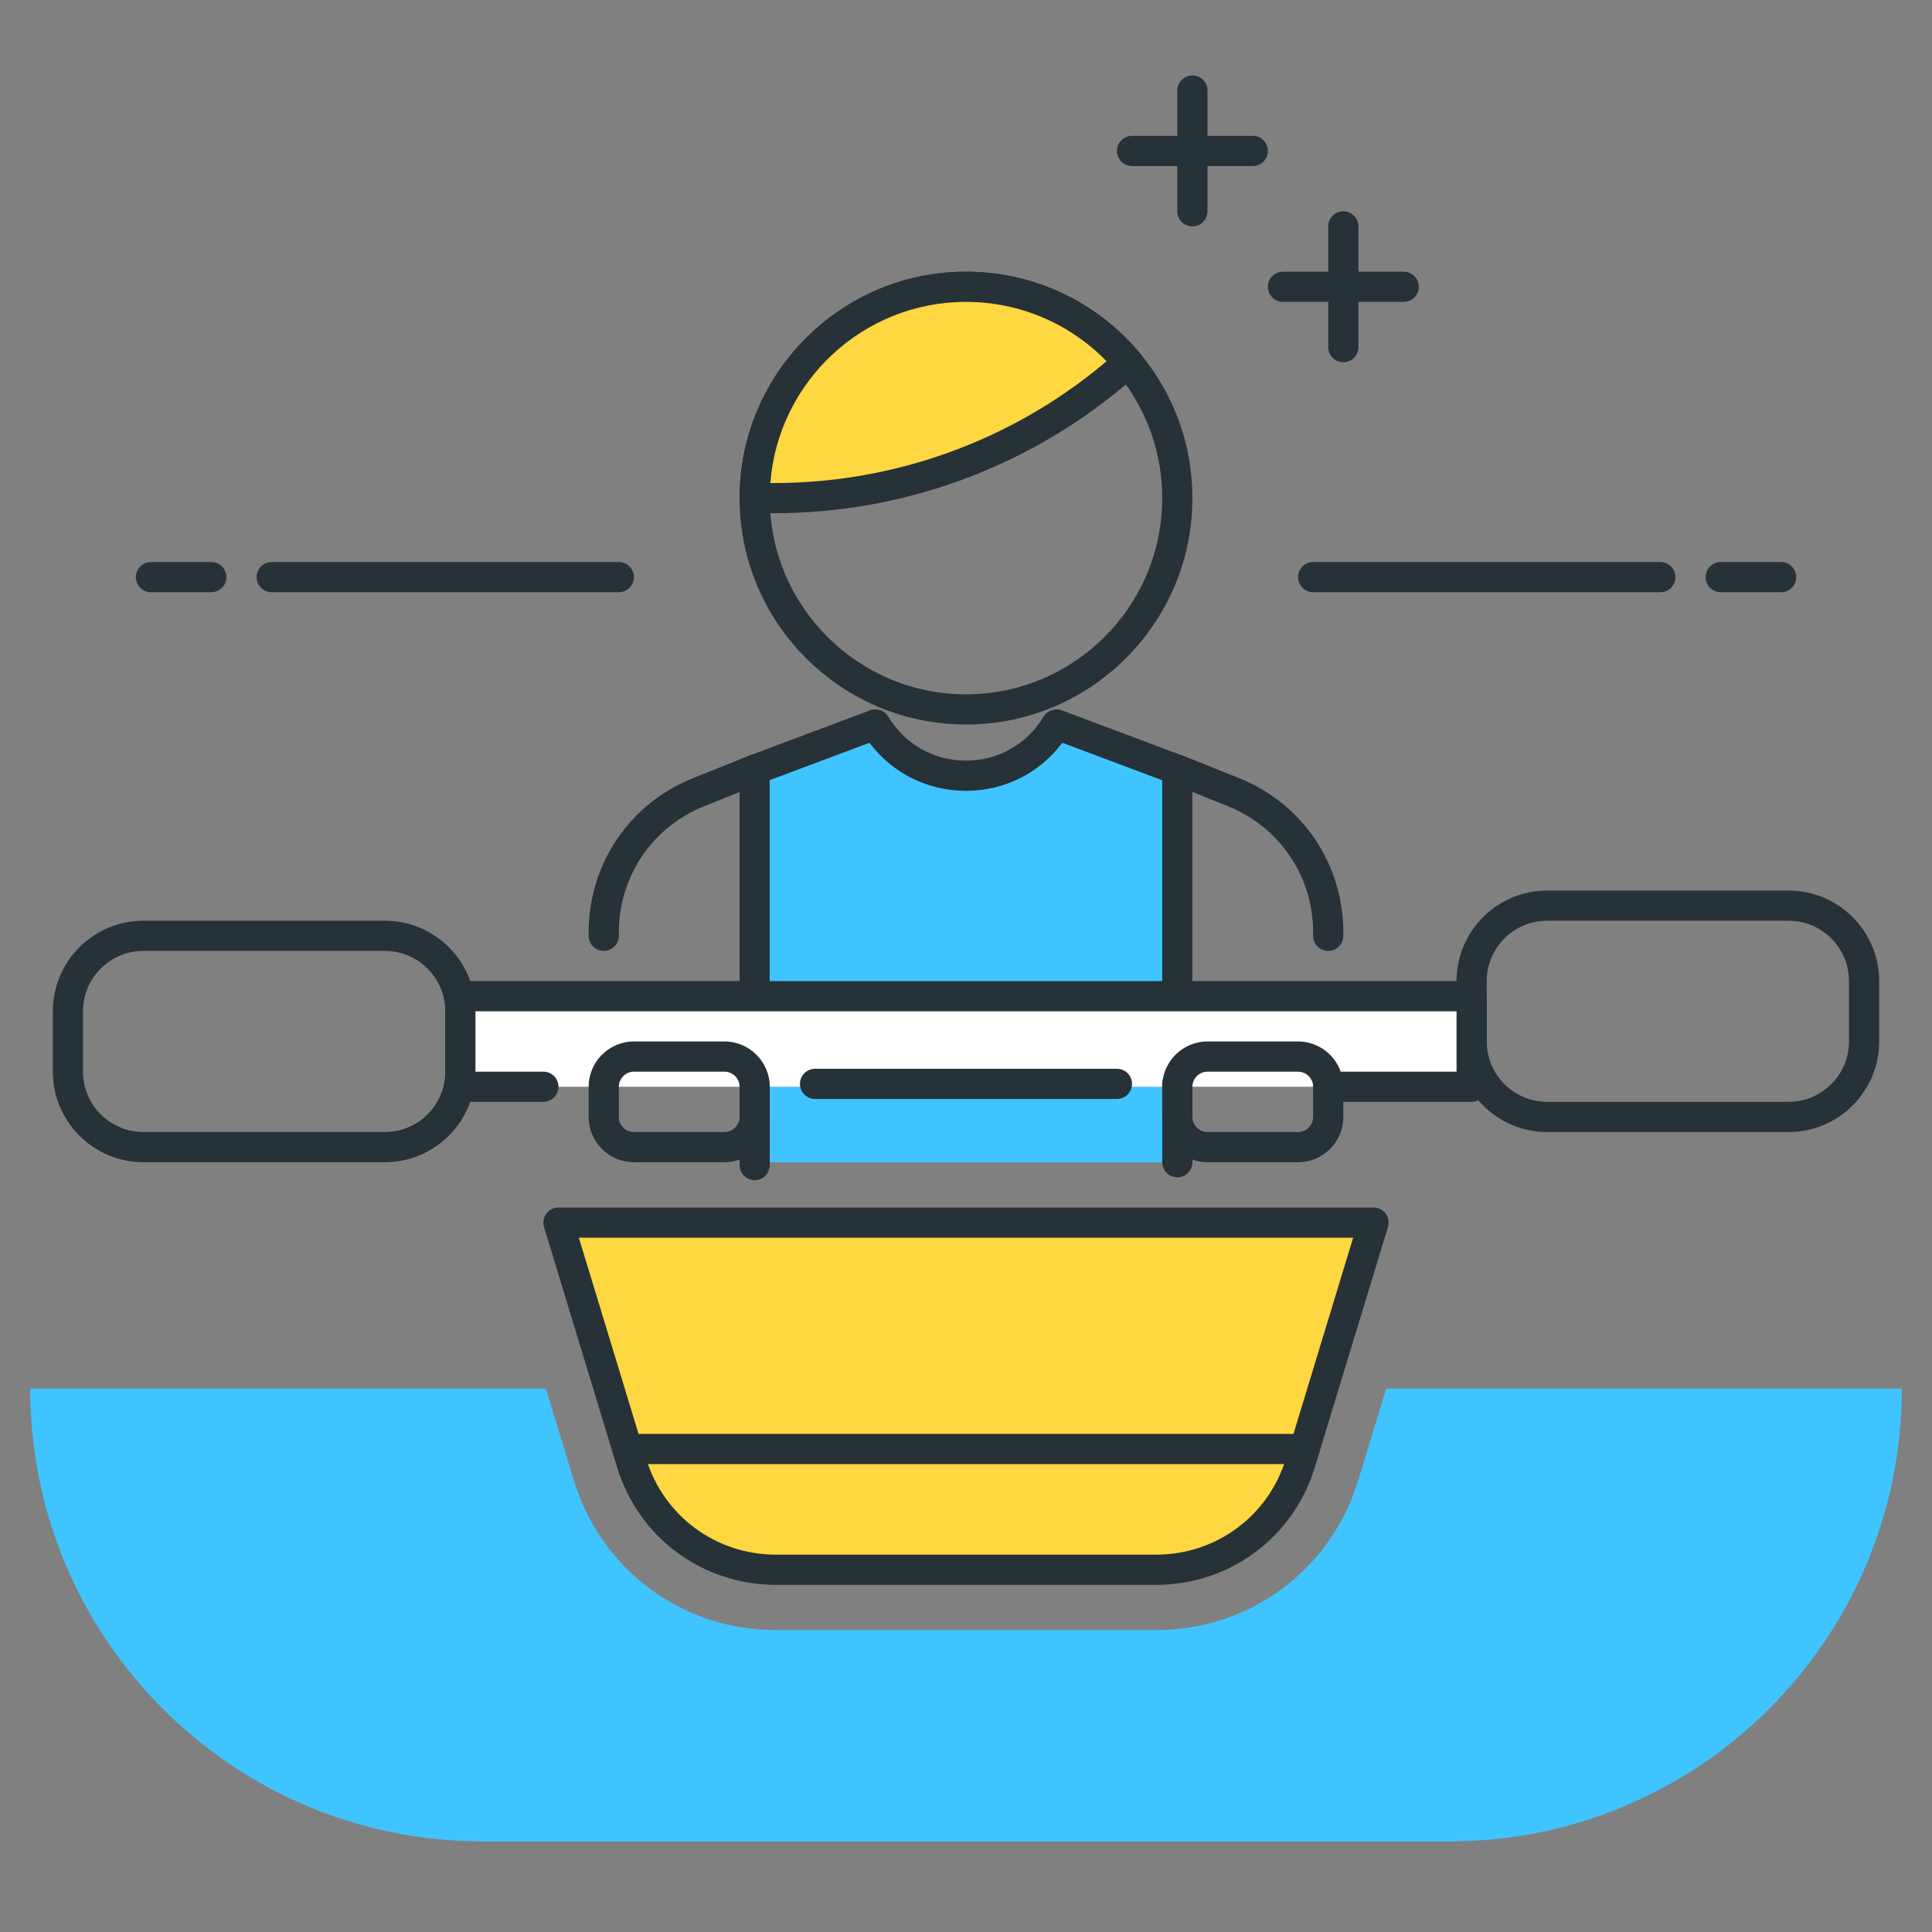 <?xml version="1.0" encoding="utf-8"?>
<!-- Generator: Adobe Illustrator 22.0.0, SVG Export Plug-In . SVG Version: 6.00 Build 0)  -->
<svg version="1.1" id="Layer_1" xmlns="http://www.w3.org/2000/svg" xmlns:xlink="http://www.w3.org/1999/xlink" x="0px" y="0px"
	 viewBox="0 0 64 64" style="enable-background:new 0 0 64 64;" xml:space="preserve">
<rect x="0" y="0" width="64" height="64" fill="#808080" stroke="none"/>
<style type="text/css">
	.st0{fill:#263238;}
	.st1{fill:#FFD740;}
	.st2{fill:#40C4FF;}
	.st3{fill:#FF5252;}
	.st4{fill:#4FC3F7;}
	.st5{fill:#FFFFFF;}
	.st6{fill:#4DB6AC;}
	.st7{fill:#FFCA28;}
	.st8{fill:#37474F;}
</style>
<g>
	<g>
		<path class="st2" d="M39.001,33v-7.5l-4.002-1.503c-1.358,2.265-4.64,2.266-5.999,0.001l-0.001-0.001l-4,1.5V33"/>
		<path class="st0" d="M24.999,33.5c-0.276,0-0.5-0.224-0.5-0.5v-7.502c0-0.208,0.129-0.395,0.324-0.468l3.999-1.5
			c0.227-0.083,0.48,0.004,0.604,0.211c0.548,0.912,1.509,1.456,2.572,1.456c0,0,0,0,0.001,0c1.062,0,2.023-0.544,2.57-1.456
			c0.124-0.207,0.378-0.296,0.604-0.211l4.002,1.502c0.195,0.073,0.324,0.26,0.324,0.468V33c0,0.276-0.224,0.5-0.5,0.5
			s-0.5-0.224-0.5-0.5v-7.153l-3.308-1.242c-0.752,1.004-1.918,1.592-3.194,1.592l0,0c-1.276,0-2.441-0.588-3.194-1.592
			l-3.306,1.239V33C25.499,33.276,25.275,33.5,24.999,33.5z"/>
	</g>
	<g>
		<rect x="25" y="36" class="st2" width="14.001" height="2.5"/>
	</g>
	<g>
		<path class="st0" d="M41.5,5.5h-4C37.224,5.5,37,5.276,37,5s0.224-0.5,0.5-0.5h4C41.776,4.5,42,4.724,42,5S41.776,5.5,41.5,5.5z"
			/>
	</g>
	<g>
		<path class="st0" d="M39.5,7.5C39.224,7.5,39,7.276,39,7V3c0-0.276,0.224-0.5,0.5-0.5S40,2.724,40,3v4
			C40,7.276,39.776,7.5,39.5,7.5z"/>
	</g>
	<g>
		<path class="st0" d="M46.5,10h-4C42.224,10,42,9.776,42,9.5S42.224,9,42.5,9h4C46.776,9,47,9.224,47,9.5S46.776,10,46.5,10z"/>
	</g>
	<g>
		<path class="st0" d="M44.5,12c-0.276,0-0.5-0.224-0.5-0.5v-4C44,7.224,44.224,7,44.5,7S45,7.224,45,7.5v4
			C45,11.776,44.776,12,44.5,12z"/>
	</g>
	<g>
		<path class="st0" d="M32,24c-4.136,0-7.5-3.364-7.5-7.5S27.864,9,32,9s7.5,3.364,7.5,7.5S36.136,24,32,24z M32,10
			c-3.584,0-6.5,2.916-6.5,6.5S28.416,23,32,23s6.5-2.916,6.5-6.5S35.584,10,32,10z"/>
	</g>
	<g>
		<path class="st1" d="M36.854,12.452l0.522-0.434C36.091,10.48,34.161,9.5,32,9.5c-3.866,0-7,3.134-7,7h0.661
			C29.75,16.5,33.71,15.068,36.854,12.452z"/>
		<path class="st0" d="M25.661,17H25c-0.276,0-0.5-0.224-0.5-0.5c0-4.136,3.364-7.5,7.5-7.5c2.229,0,4.328,0.983,5.759,2.698
			c0.085,0.102,0.126,0.233,0.114,0.366c-0.012,0.132-0.076,0.254-0.178,0.339l-0.521,0.434h-0.001
			C33.946,15.521,29.858,17,25.661,17z M25.519,16h0.143c3.964,0,7.825-1.396,10.873-3.932l0.121-0.102
			C35.435,10.711,33.764,10,32,10C28.584,10,25.775,12.648,25.519,16z M36.854,12.453h0.01H36.854z"/>
	</g>
	<g>
		<path class="st1" d="M38.295,52H25.705c-2.201,0-4.143-1.439-4.783-3.544L18.5,40.5h27l-2.421,7.956
			C42.438,50.561,40.496,52,38.295,52z"/>
		<path class="st0" d="M38.295,52.5h-12.59c-2.437,0-4.552-1.566-5.263-3.898l-2.421-7.957c-0.046-0.151-0.018-0.316,0.077-0.443
			C18.192,40.075,18.342,40,18.5,40h27c0.158,0,0.308,0.075,0.401,0.202c0.095,0.127,0.123,0.292,0.077,0.443l-2.422,7.956
			C42.847,50.934,40.732,52.5,38.295,52.5z M19.175,41l2.225,7.311c0.581,1.908,2.312,3.189,4.306,3.189h12.59
			c1.994,0,3.725-1.282,4.305-3.189L44.825,41H19.175z"/>
	</g>
	<g>
		<path class="st2" d="M45.917,46l-0.925,3.038C44.089,52.006,41.398,54,38.295,54H25.705c-3.103,0-5.793-1.994-6.697-4.962
			L18.083,46H1c0,8.284,6.716,15,15,15h32c8.284,0,15-6.716,15-15H45.917z"/>
	</g>
	<g>
		<path class="st0" d="M12.75,38.5h-8c-1.654,0-3-1.346-3-3v-2c0-1.654,1.346-3,3-3l8,0c1.654,0,3,1.346,3,3v2
			C15.75,37.154,14.404,38.5,12.75,38.5z M12.75,31.5l-8,0c-1.103,0-2,0.897-2,2v2c0,1.103,0.897,2,2,2h8c1.103,0,2-0.897,2-2v-2
			C14.75,32.397,13.853,31.5,12.75,31.5z"/>
	</g>
	<g>
		<path class="st0" d="M59.25,37.5h-7.999c-1.653,0-3-1.345-3.001-2.999c0,0,0,0,0,0v-2c0-1.654,1.346-3,3-3l8,0
			c1.654,0,3,1.346,3,3v2C62.25,36.154,60.904,37.5,59.25,37.5z M49.25,34.5c0.001,1.103,0.898,2,2.001,2h7.999c1.103,0,2-0.897,2-2
			v-2c0-1.103-0.897-2-2-2l-8,0c-1.103,0-2,0.897-2,2V34.5z"/>
	</g>
	<g>
		<polyline class="st5" points="43.999,36 48.75,36 48.75,33 15.25,33 15.25,36 18,36 		"/>
		<path class="st0" d="M15.25,36.5c-0.133,0-0.26-0.053-0.354-0.146S14.75,36.133,14.75,36v-3c0-0.276,0.224-0.5,0.5-0.5l33.5,0
			c0.133,0,0.26,0.053,0.354,0.146S49.25,32.867,49.25,33v3c0,0.276-0.224,0.5-0.5,0.5h-4.751c-0.276,0-0.5-0.224-0.5-0.5
			s0.224-0.5,0.5-0.5h4.251v-2l-32.5,0v2l2.25,0c0.276,0,0.5,0.224,0.5,0.5c0,0.276-0.224,0.5-0.5,0.5L15.25,36.5z"/>
	</g>
	<g>
		<path class="st0" d="M20,31.5c-0.276,0-0.5-0.224-0.5-0.5v-0.117c0-2.262,1.356-4.267,3.457-5.106l1.856-0.743
			c0.256-0.103,0.547,0.022,0.649,0.279c0.103,0.256-0.021,0.547-0.278,0.65l-1.856,0.743c-1.718,0.687-2.828,2.327-2.828,4.178V31
			C20.5,31.276,20.276,31.5,20,31.5z"/>
	</g>
	<g>
		<path class="st0" d="M43.999,31.5c-0.276,0-0.5-0.224-0.5-0.5v-0.118c0-1.851-1.11-3.49-2.828-4.178l-1.856-0.743
			c-0.257-0.103-0.381-0.394-0.278-0.65c0.103-0.257,0.394-0.381,0.649-0.279l1.856,0.743c2.101,0.84,3.457,2.845,3.457,5.106V31
			C44.499,31.276,44.275,31.5,43.999,31.5z"/>
	</g>
	<g>
		<path class="st0" d="M23.999,38.5H21c-0.827,0-1.5-0.673-1.5-1.5v-1c0-0.827,0.673-1.5,1.5-1.5h2.999c0.827,0,1.5,0.673,1.5,1.5v1
			C25.499,37.828,24.826,38.5,23.999,38.5z M21,35.5c-0.275,0-0.5,0.224-0.5,0.5v1c0,0.276,0.225,0.5,0.5,0.5h2.999
			c0.275,0,0.5-0.224,0.5-0.5v-1c0-0.276-0.225-0.5-0.5-0.5H21z"/>
	</g>
	<g>
		<path class="st0" d="M42.999,38.5H40c-0.827,0-1.5-0.673-1.5-1.5v-1c0-0.827,0.673-1.5,1.5-1.5h2.999c0.827,0,1.5,0.673,1.5,1.5v1
			C44.499,37.828,43.826,38.5,42.999,38.5z M40,35.5c-0.275,0-0.5,0.224-0.5,0.5v1c0,0.276,0.225,0.5,0.5,0.5h2.999
			c0.275,0,0.5-0.224,0.5-0.5v-1c0-0.276-0.225-0.5-0.5-0.5H40z"/>
	</g>
	<g>
		<path class="st0" d="M43.218,48.5H20.782c-0.276,0-0.5-0.224-0.5-0.5s0.224-0.5,0.5-0.5h22.436c0.276,0,0.5,0.224,0.5,0.5
			S43.494,48.5,43.218,48.5z"/>
	</g>
	<g>
		<path class="st0" d="M7,19.618H5c-0.276,0-0.5-0.224-0.5-0.5s0.224-0.5,0.5-0.5h2c0.276,0,0.5,0.224,0.5,0.5
			S7.276,19.618,7,19.618z"/>
	</g>
	<g>
		<path class="st0" d="M20.5,19.618H9c-0.276,0-0.5-0.224-0.5-0.5s0.224-0.5,0.5-0.5h11.5c0.276,0,0.5,0.224,0.5,0.5
			S20.776,19.618,20.5,19.618z"/>
	</g>
	<g>
		<path class="st0" d="M59,19.618h-2c-0.276,0-0.5-0.224-0.5-0.5s0.224-0.5,0.5-0.5h2c0.276,0,0.5,0.224,0.5,0.5
			S59.276,19.618,59,19.618z"/>
	</g>
	<g>
		<path class="st0" d="M55,19.618H43.5c-0.276,0-0.5-0.224-0.5-0.5s0.224-0.5,0.5-0.5H55c0.276,0,0.5,0.224,0.5,0.5
			S55.276,19.618,55,19.618z"/>
	</g>
	<g>
		<path class="st0" d="M37,36.405H27c-0.276,0-0.5-0.224-0.5-0.5s0.224-0.5,0.5-0.5h10c0.276,0,0.5,0.224,0.5,0.5
			S37.276,36.405,37,36.405z"/>
	</g>
	<g>
		<path class="st0" d="M39.001,39c-0.276,0-0.5-0.224-0.5-0.5v-2.595c0-0.276,0.224-0.5,0.5-0.5s0.5,0.224,0.5,0.5V38.5
			C39.501,38.776,39.277,39,39.001,39z"/>
	</g>
	<g>
		<path class="st0" d="M25,39.095c-0.276,0-0.5-0.224-0.5-0.5V36c0-0.276,0.224-0.5,0.5-0.5s0.5,0.224,0.5,0.5v2.595
			C25.5,38.871,25.276,39.095,25,39.095z"/>
	</g>
</g>
</svg>

